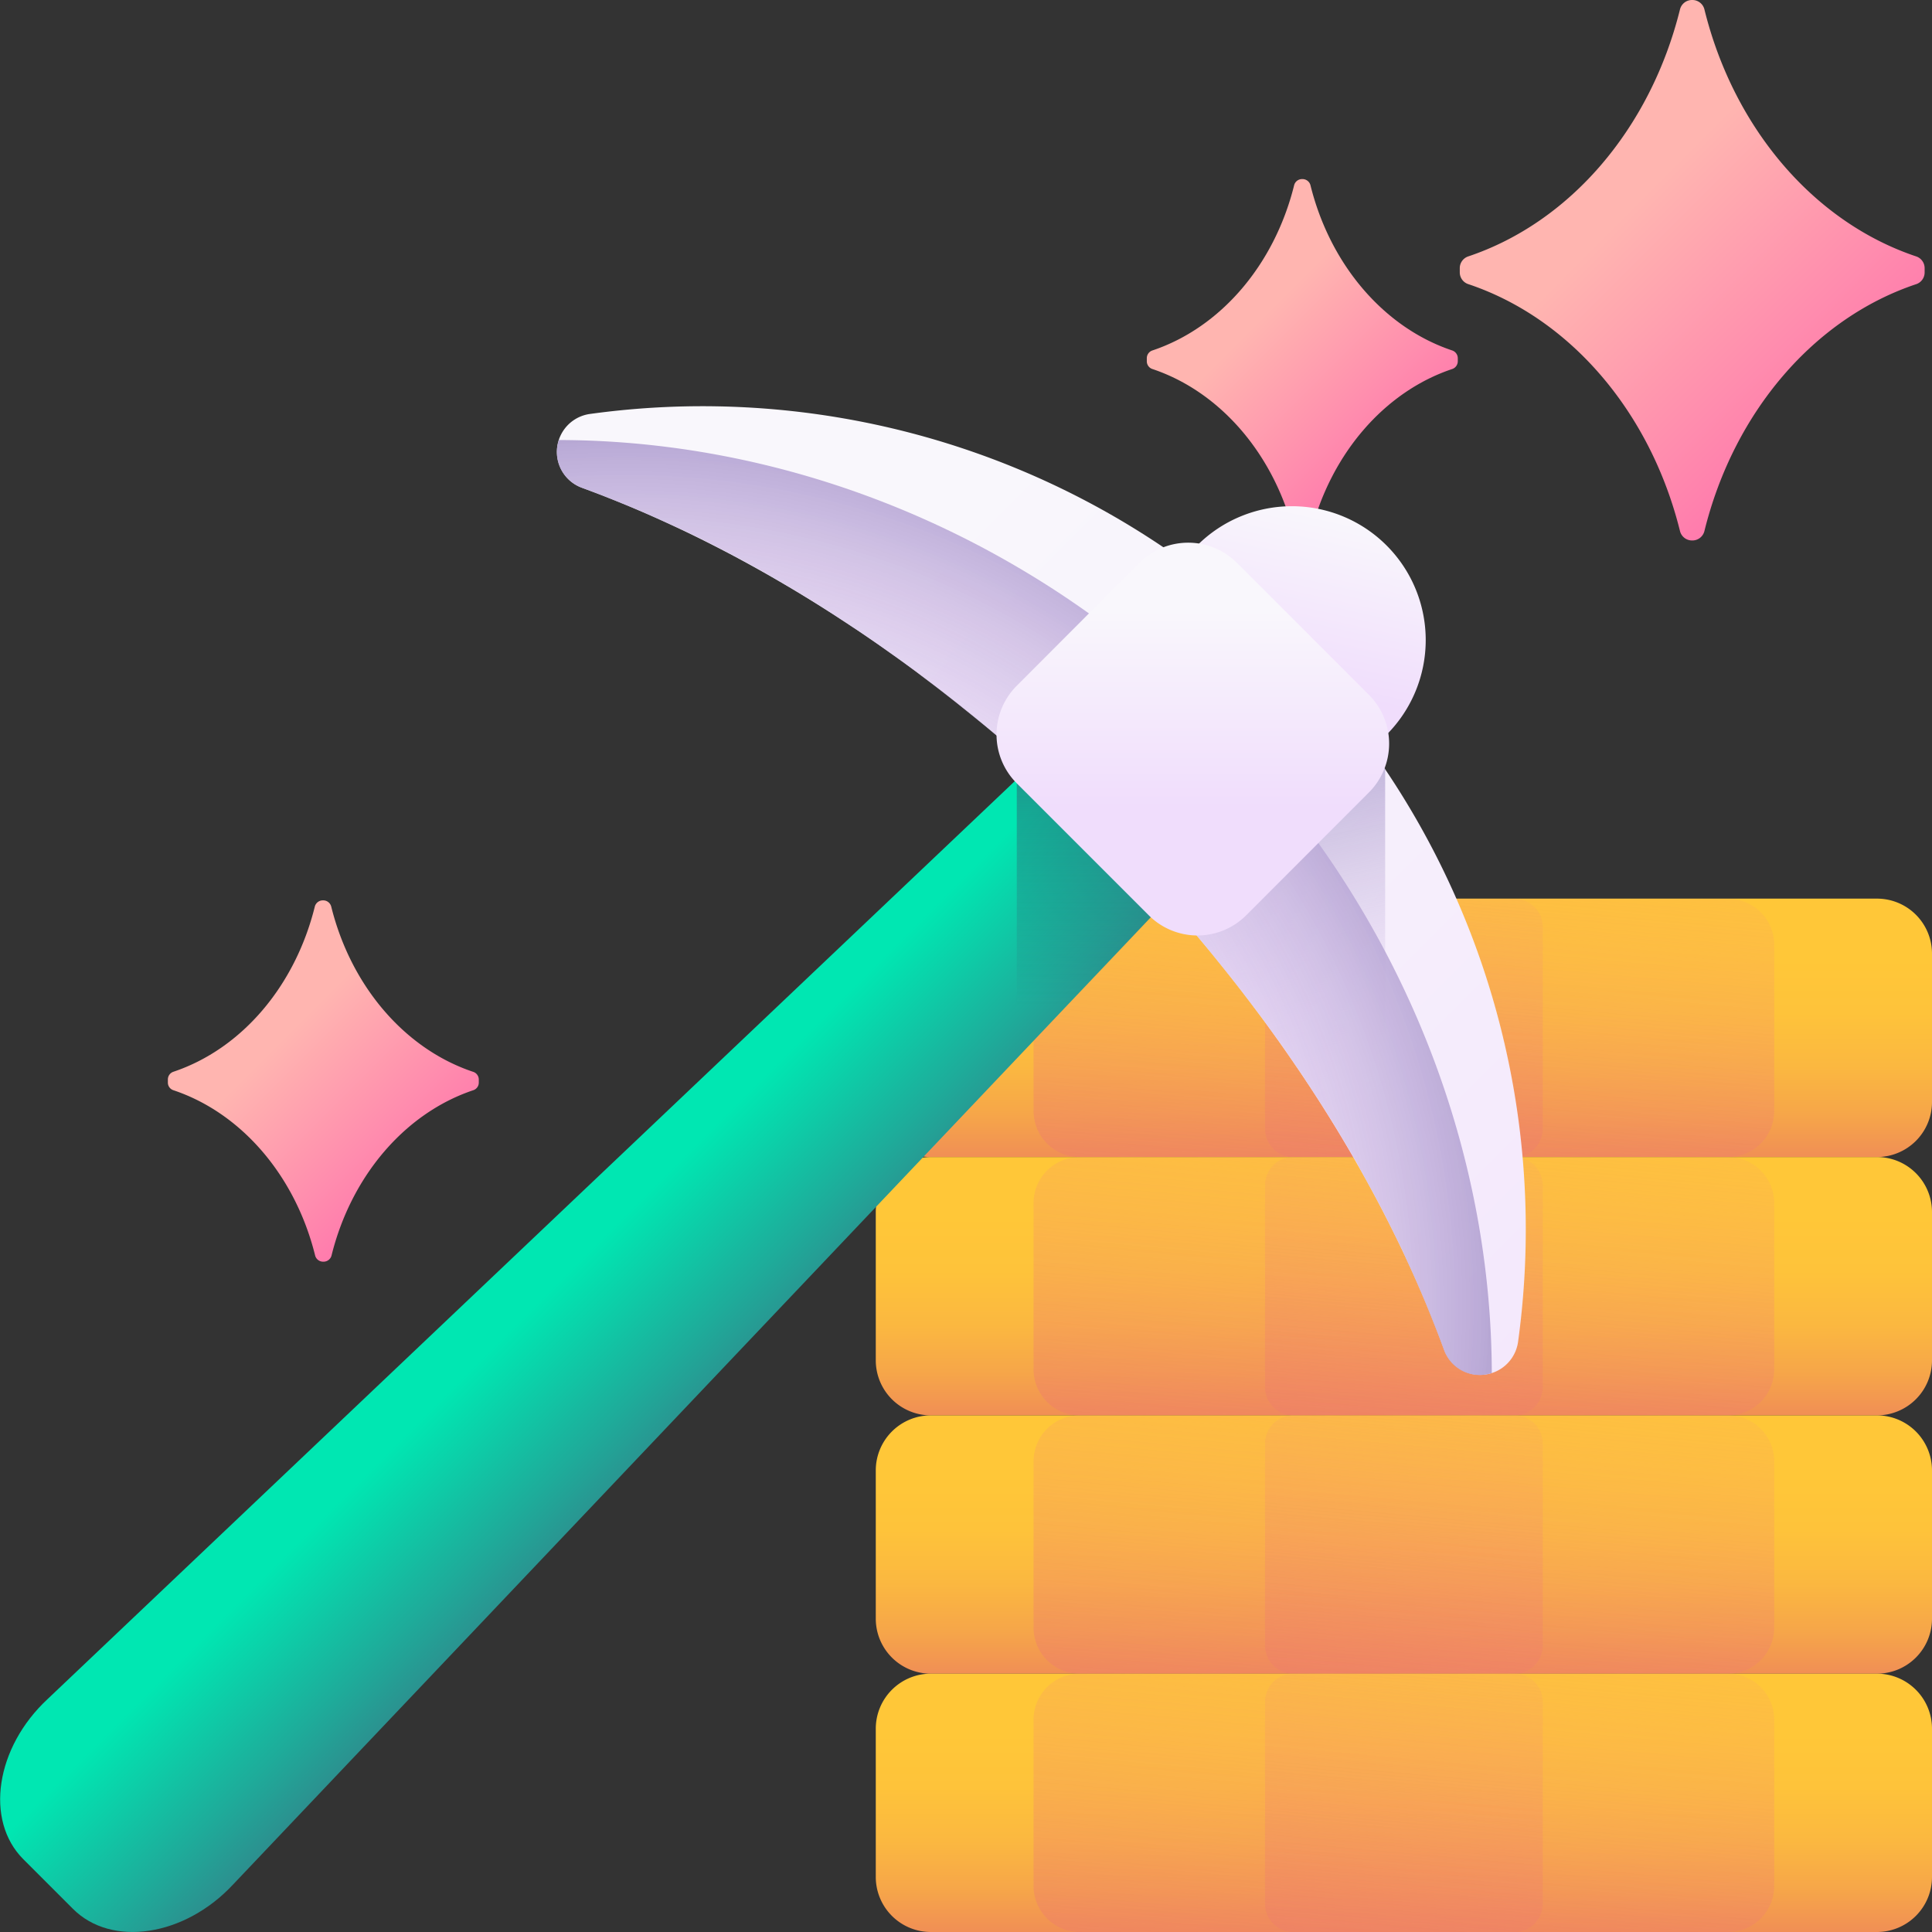 <svg id="Layer_1" data-name="Layer 1" xmlns="http://www.w3.org/2000/svg" xmlns:xlink="http://www.w3.org/1999/xlink" viewBox="0 0 312 312"><rect x="0" y="0" width="312" height="312" fill="#333333" stroke="none"/><defs><linearGradient id="linear-gradient" x1="-233.01" y1="486.1" x2="-207.22" y2="460.31" gradientTransform="matrix(1 0 0 -1 302.5 673)" gradientUnits="userSpaceOnUse"><stop offset="0" stop-color="#ffb5b0"/><stop offset="1" stop-color="#ff70ac"/></linearGradient><linearGradient id="linear-gradient-2" x1="-74.87" y1="602.58" x2="-49.08" y2="576.79" xlink:href="#linear-gradient"/><linearGradient id="linear-gradient-3" x1="-15.21" y1="620.33" x2="23.35" y2="581.78" xlink:href="#linear-gradient"/><linearGradient id="linear-gradient-4" x1="-51.79" y1="499.53" x2="-51.79" y2="460.31" gradientTransform="matrix(1 0 0 -1 302.5 673)" gradientUnits="userSpaceOnUse"><stop offset="0" stop-color="#ffc738"/><stop offset=".23" stop-color="#fec33a"/><stop offset=".45" stop-color="#fbb840"/><stop offset=".65" stop-color="#f6a649"/><stop offset=".84" stop-color="#f08d56"/><stop offset="1" stop-color="#e97264"/></linearGradient><linearGradient id="linear-gradient-5" x1="-47.84" y1="531.62" x2="-60.71" y2="389.34" gradientTransform="matrix(1 0 0 -1 302.5 673)" gradientUnits="userSpaceOnUse"><stop offset="0" stop-color="#fca17a" stop-opacity="0"/><stop offset=".15" stop-color="#f69373" stop-opacity=".15"/><stop offset=".42" stop-color="#ef816b" stop-opacity=".42"/><stop offset=".69" stop-color="#ea7666" stop-opacity=".69"/><stop offset="1" stop-color="#e97264"/></linearGradient><linearGradient id="linear-gradient-6" x1="-48.32" y1="526.28" x2="-59.62" y2="401.4" xlink:href="#linear-gradient-5"/><linearGradient id="linear-gradient-7" x1="-51.79" y1="457.82" x2="-51.79" y2="418.59" xlink:href="#linear-gradient-4"/><linearGradient id="linear-gradient-8" x1="-47.84" y1="489.9" x2="-60.71" y2="347.63" xlink:href="#linear-gradient-5"/><linearGradient id="linear-gradient-9" x1="-48.32" y1="484.57" x2="-59.62" y2="359.69" xlink:href="#linear-gradient-5"/><linearGradient id="linear-gradient-10" x1="-51.79" y1="416.1" x2="-51.79" y2="376.87" xlink:href="#linear-gradient-4"/><linearGradient id="linear-gradient-11" x1="-47.84" y1="448.19" x2="-60.71" y2="305.91" xlink:href="#linear-gradient-5"/><linearGradient id="linear-gradient-12" x1="-48.32" y1="442.85" x2="-59.62" y2="317.97" xlink:href="#linear-gradient-5"/><linearGradient id="linear-gradient-13" x1="-51.79" y1="374.38" x2="-51.79" y2="335.16" xlink:href="#linear-gradient-4"/><linearGradient id="linear-gradient-14" x1="-47.84" y1="406.47" x2="-60.71" y2="264.2" xlink:href="#linear-gradient-5"/><linearGradient id="linear-gradient-15" x1="-48.32" y1="401.14" x2="-59.62" y2="276.26" xlink:href="#linear-gradient-5"/><linearGradient id="linear-gradient-16" x1="-552.2" y1="887.79" x2="-536.96" y2="863.67" gradientTransform="matrix(.71 .71 .71 -.71 -.89 1123.7)" gradientUnits="userSpaceOnUse"><stop offset="0" stop-color="#f9f7fc"/><stop offset="1" stop-color="#f0ddfc"/></linearGradient><linearGradient id="linear-gradient-17" x1="-551.25" y1="712.72" x2="-495.78" y2="712.72" gradientTransform="matrix(.71 .71 .71 -.71 -.89 1123.7)" gradientUnits="userSpaceOnUse"><stop offset="0" stop-color="#00e7b2"/><stop offset=".41" stop-color="#1fa999"/><stop offset="1" stop-color="#4f4a72"/></linearGradient><linearGradient id="linear-gradient-18" x1="-593.62" y1="836.94" x2="-313.1" y2="836.94" xlink:href="#linear-gradient-16"/><linearGradient id="linear-gradient-19" x1="-485.2" y1="818.1" x2="-557.19" y2="864.56" gradientTransform="matrix(.71 .71 .71 -.71 -.89 1123.7)" gradientUnits="userSpaceOnUse"><stop offset="0" stop-color="#f0ddfc" stop-opacity="0"/><stop offset=".29" stop-color="#c8b7e0" stop-opacity=".29"/><stop offset=".59" stop-color="#a595c8" stop-opacity=".59"/><stop offset=".84" stop-color="#8f81b8" stop-opacity=".84"/><stop offset="1" stop-color="#8779b3"/></linearGradient><linearGradient id="linear-gradient-20" x1="-518.87" y1="808.44" x2="-579.09" y2="868.65" gradientTransform="matrix(.71 .71 .71 -.71 -.89 1123.7)" gradientUnits="userSpaceOnUse"><stop offset="0" stop-color="#3b395f" stop-opacity="0"/><stop offset="1" stop-color="#3b395f"/></linearGradient><linearGradient id="linear-gradient-21" x1="-85.85" y1="555.51" x2="-85.85" y2="523.58" gradientTransform="matrix(1 0 0 -1 302.5 673)" xlink:href="#linear-gradient-16"/><radialGradient id="radial-gradient" cx="-599.3" cy="1223.84" r="21.59" gradientTransform="matrix(5.08 5.08 5.08 -5.08 -3047.86 9491.4)" gradientUnits="userSpaceOnUse"><stop offset="0" stop-color="#f0ddfc" stop-opacity="0"/><stop offset=".45" stop-color="#eedbfb" stop-opacity=".45"/><stop offset=".61" stop-color="#e7d5f6" stop-opacity=".6"/><stop offset=".72" stop-color="#dcc9ee" stop-opacity=".72"/><stop offset=".81" stop-color="#cbb9e2" stop-opacity=".81"/><stop offset=".89" stop-color="#b5a4d3" stop-opacity=".89"/><stop offset=".96" stop-color="#9a8bc0" stop-opacity=".96"/><stop offset="1" stop-color="#8779b3"/></radialGradient></defs><path d="M100.38 192.08c-11-3.68-19.7-13.81-22.89-26.68a1.34 1.34 0 0 0-1.29-1h-.07a1.34 1.34 0 0 0-1.29 1C71.65 178.27 63 188.4 52 192.08a1.31 1.31 0 0 0-.89 1.25v.48a1.29 1.29 0 0 0 .89 1.25c11 3.68 19.7 13.82 22.89 26.69a1.33 1.33 0 0 0 1.29 1h.07a1.33 1.33 0 0 0 1.29-1c3.19-12.87 11.88-23 22.89-26.69a1.29 1.29 0 0 0 .89-1.25v-.48a1.31 1.31 0 0 0-.94-1.25Z" transform="translate(-24 -19)" style="fill:url(#linear-gradient)"/><path d="M258.53 75.6c-11-3.67-19.71-13.81-22.9-26.68a1.33 1.33 0 0 0-1.29-1h-.06a1.32 1.32 0 0 0-1.29 1c-3.2 12.87-11.89 23-22.9 26.68a1.31 1.31 0 0 0-.89 1.25v.49a1.31 1.31 0 0 0 .89 1.25c11 3.68 19.7 13.81 22.9 26.68a1.33 1.33 0 0 0 1.29 1h.06a1.33 1.33 0 0 0 1.29-1c3.19-12.87 11.88-23 22.9-26.68a1.33 1.33 0 0 0 .89-1.25v-.49a1.33 1.33 0 0 0-.89-1.25Z" transform="translate(-24 -19)" style="fill:url(#linear-gradient-2)"/><path d="M333.48 60.42C317 54.92 304 39.77 299.25 20.53a2 2 0 0 0-1.93-1.53h-.09a2 2 0 0 0-1.93 1.53c-4.78 19.24-17.77 34.39-34.23 39.89a2 2 0 0 0-1.33 1.87V63a2 2 0 0 0 1.33 1.87c16.46 5.49 29.45 20.64 34.23 39.88a2 2 0 0 0 1.93 1.53h.09a2 2 0 0 0 1.93-1.53C304 85.52 317 70.37 333.48 64.88a2 2 0 0 0 1.33-1.88v-.72a2 2 0 0 0-1.33-1.86Z" transform="translate(-24 -19)" style="fill:url(#linear-gradient-3)"/><path d="M327.12 205.85H174.31a8.89 8.89 0 0 1-8.88-8.88V173a8.88 8.88 0 0 1 8.88-8.88h152.81A8.88 8.88 0 0 1 336 173v24a8.89 8.89 0 0 1-8.88 8.85Z" transform="translate(-24 -19)" style="fill:url(#linear-gradient-4)"/><path d="M303.08 205.85H198.35a7.44 7.44 0 0 1-7.44-7.44v-26.84a7.44 7.44 0 0 1 7.44-7.43h104.73a7.44 7.44 0 0 1 7.44 7.43v26.84a7.44 7.44 0 0 1-7.44 7.44Z" transform="translate(-24 -19)" style="fill:url(#linear-gradient-5)"/><path d="M268.58 205.85h-35.73a4.56 4.56 0 0 1-4.56-4.55v-32.61a4.56 4.56 0 0 1 4.56-4.55h35.73a4.56 4.56 0 0 1 4.56 4.55v32.61a4.56 4.56 0 0 1-4.56 4.55Z" transform="translate(-24 -19)" style="fill:url(#linear-gradient-6)"/><path d="M327.12 247.57H174.31a8.89 8.89 0 0 1-8.88-8.89v-23.94a8.89 8.89 0 0 1 8.88-8.89h152.81a8.89 8.89 0 0 1 8.88 8.89v23.94a8.89 8.89 0 0 1-8.88 8.89Z" transform="translate(-24 -19)" style="fill:url(#linear-gradient-7)"/><path d="M303.08 247.57H198.35a7.44 7.44 0 0 1-7.44-7.44v-26.84a7.44 7.44 0 0 1 7.44-7.44h104.73a7.44 7.44 0 0 1 7.44 7.44v26.84a7.44 7.44 0 0 1-7.44 7.44Z" transform="translate(-24 -19)" style="fill:url(#linear-gradient-8)"/><path d="M268.58 247.57h-35.73a4.56 4.56 0 0 1-4.56-4.56v-32.6a4.56 4.56 0 0 1 4.56-4.56h35.73a4.56 4.56 0 0 1 4.56 4.56V243a4.56 4.56 0 0 1-4.56 4.57Z" transform="translate(-24 -19)" style="fill:url(#linear-gradient-9)"/><path d="M327.12 289.28H174.31a8.88 8.88 0 0 1-8.88-8.88v-23.95a8.89 8.89 0 0 1 8.88-8.88h152.81a8.89 8.89 0 0 1 8.88 8.88v23.95a8.88 8.88 0 0 1-8.88 8.88Z" transform="translate(-24 -19)" style="fill:url(#linear-gradient-10)"/><path d="M303.08 289.28H198.35a7.44 7.44 0 0 1-7.44-7.43V255a7.44 7.44 0 0 1 7.44-7.44h104.73a7.44 7.44 0 0 1 7.44 7.44v26.84a7.44 7.44 0 0 1-7.44 7.44Z" transform="translate(-24 -19)" style="fill:url(#linear-gradient-11)"/><path d="M268.58 289.28h-35.73a4.56 4.56 0 0 1-4.56-4.55v-32.61a4.56 4.56 0 0 1 4.56-4.55h35.73a4.56 4.56 0 0 1 4.56 4.55v32.61a4.56 4.56 0 0 1-4.56 4.55Z" transform="translate(-24 -19)" style="fill:url(#linear-gradient-12)"/><path d="M327.12 331H174.31a8.89 8.89 0 0 1-8.88-8.88v-23.95a8.89 8.89 0 0 1 8.88-8.89h152.81a8.89 8.89 0 0 1 8.88 8.89v23.95a8.89 8.89 0 0 1-8.88 8.88Z" transform="translate(-24 -19)" style="fill:url(#linear-gradient-13)"/><path d="M303.08 331H198.35a7.44 7.44 0 0 1-7.44-7.44v-26.84a7.44 7.44 0 0 1 7.44-7.44h104.73a7.44 7.44 0 0 1 7.44 7.44v26.84a7.44 7.44 0 0 1-7.44 7.44Z" transform="translate(-24 -19)" style="fill:url(#linear-gradient-14)"/><path d="M268.58 331h-35.73a4.56 4.56 0 0 1-4.56-4.56v-32.6a4.56 4.56 0 0 1 4.56-4.56h35.73a4.56 4.56 0 0 1 4.56 4.56v32.6a4.56 4.56 0 0 1-4.56 4.56Z" transform="translate(-24 -19)" style="fill:url(#linear-gradient-15)"/><path d="M254.24 122.38a21.62 21.62 0 1 1-21.62-21.63 21.61 21.61 0 0 1 21.62 21.63Z" transform="translate(-24 -19)" style="fill:url(#linear-gradient-16)"/><path d="m35.77 327.25-8-8c-6.27-6.27-4.48-18.07 3.93-25.88l168.15-159.58 21.35 21.36L61.65 323.32c-7.82 8.41-19.65 10.2-25.88 3.93Z" transform="translate(-24 -19)" style="fill:url(#linear-gradient-17)"/><path d="M269.15 235.72a6.19 6.19 0 0 1-11.93 1.28c-10.2-27.91-29.11-57.41-55.45-83.76S145.92 108 118 97.78a6.18 6.18 0 0 1 1.27-11.93 132.94 132.94 0 0 1 149.88 149.87Z" transform="translate(-24 -19)" style="fill:url(#linear-gradient-18)"/><path d="m231.09 123.18-29.69 29.69.37.36c19.59 19.6 35.07 40.94 45.92 62.08v-72.1a133.48 133.48 0 0 0-16.23-19.67c-.12-.13-.25-.24-.37-.36Z" transform="translate(-24 -19)" style="fill:url(#linear-gradient-19)"/><path d="m205.46 157 2 2.06c.31.33.62.65.92 1 .68.73 1.35 1.45 2 2.18l.71.78c.89 1 1.76 1.95 2.63 2.94l.51.59c.7.79 1.39 1.59 2.07 2.39l.84 1 1.75 2.09.81 1q1 1.25 2 2.49l.43.53c.8 1 1.58 2 2.36 3l.64.84c.57.74 1.13 1.49 1.69 2.23l.77 1 1.59 2.18.66.91c.73 1 1.46 2 2.16 3.06l.12.17c.67 1 1.33 1.93 2 2.9.22.32.43.64.64 1 .48.73 1 1.45 1.43 2.18.23.34.45.69.67 1l1.48 2.33c.16.26.32.52.49.78.63 1 1.26 2.05 1.87 3.08.14.22.27.45.4.67.48.81 1 1.62 1.43 2.44l.59 1 1.18 2.18c.18.33.37.66.55 1 .49.88 1 1.76 1.43 2.64.08.15.17.3.25.46.54 1 1.07 2 1.59 3.08.15.29.29.58.44.88l1.11 2.24.5 1c.36.74.7 1.48 1 2.21.14.31.29.61.43.91.47 1 .93 2.05 1.37 3.07l.13.3c.4.92.79 1.85 1.18 2.77.13.32.26.65.4 1 .29.72.58 1.43.86 2.15.14.34.27.68.4 1 .31.77.6 1.55.89 2.33l.27.73a1.8 1.8 0 0 1 .08.21 6.11 6.11 0 0 0 7.73 3.75c-.09-37.36-15.22-75.86-45-105.67s-68.3-44.94-105.66-45a6.12 6.12 0 0 0 3.75 7.72l.21.08.73.27 2.33.88 1 .41c.72.28 1.43.56 2.14.86l1 .4q1.38.57 2.76 1.17l.31.13 3.06 1.38.91.42 2.21 1 1.05.51c.75.36 1.49.73 2.24 1.11l.88.44 3.08 1.59.46.25 2.64 1.42 1 .56 2.17 1.22 1 .59 2.43 1.42.68.4 3.08 1.88.77.49c.78.49 1.56 1 2.33 1.48l1 .67c.72.47 1.45.94 2.17 1.43l1 .64q1.46 1 2.91 2l.16.11c1 .71 2 1.44 3.06 2.17l.92.66 2.17 1.59 1 .77 2.22 1.68.84.65c1 .78 2 1.56 3 2.36l.53.43c.83.66 1.66 1.33 2.48 2l1 .81 2.1 1.75 1 .84c.8.68 1.59 1.37 2.39 2.07l.59.51c1 .87 2 1.74 2.94 2.63l.78.71c.73.66 1.45 1.33 2.17 2l1 .92 2.06 2 .89.86c1 .94 1.92 1.88 2.87 2.83s1.9 1.92 2.84 2.88Z" transform="translate(-24 -19)" style="fill:url(#radial-gradient)"/><path d="M188.2 145.5v44.61l33-35-21.35-21.36-11.74 11.08Z" transform="translate(-24 -19)" style="fill:url(#linear-gradient-20)"/><path d="m209.5 166.8-21.3-21.3a11.13 11.13 0 0 1 0-15.76L208 109.9a11.15 11.15 0 0 1 15.76 0l21.31 21.31a11.15 11.15 0 0 1 0 15.76l-19.81 19.83a11.13 11.13 0 0 1-15.76 0Z" transform="translate(-24 -19)" style="fill:url(#linear-gradient-21)"/></svg>